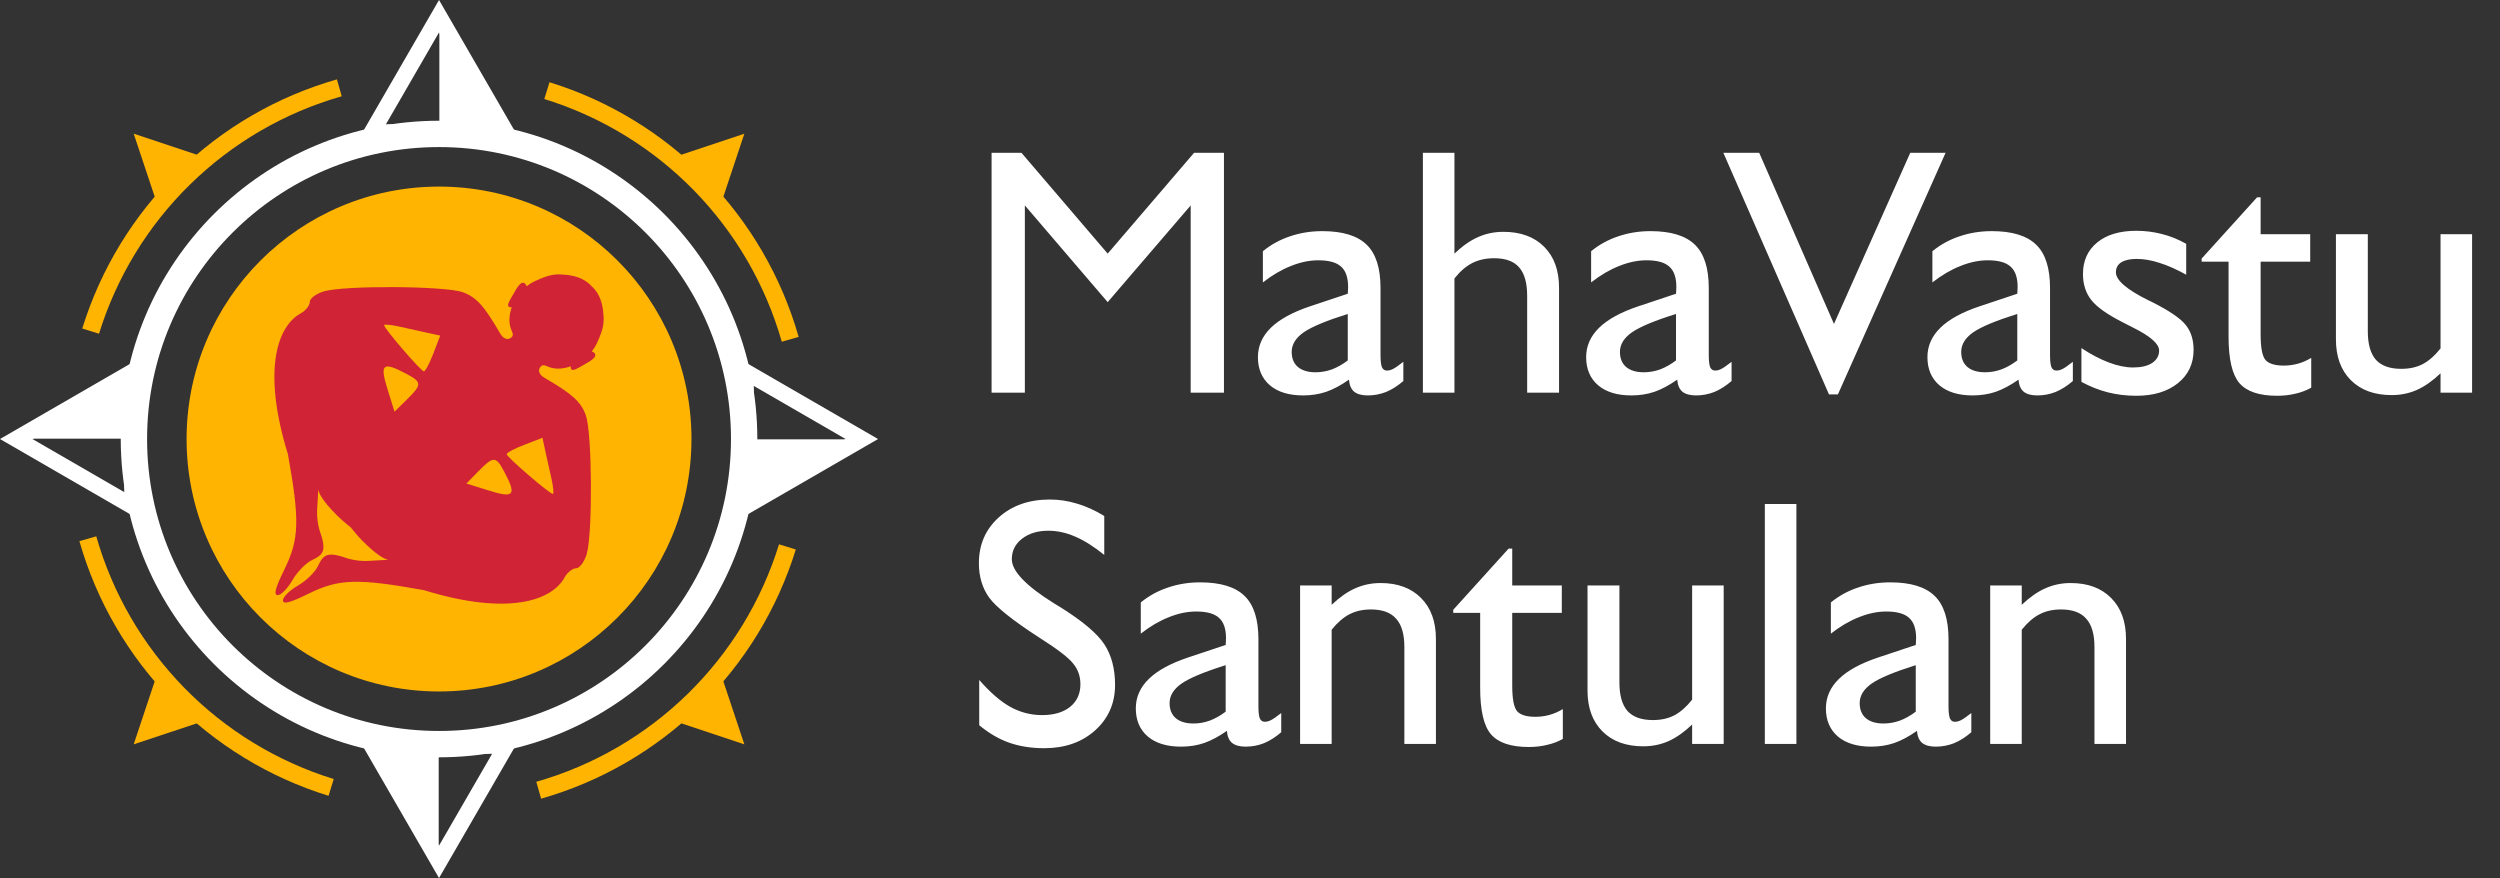<svg width="205" height="72" viewBox="0 0 205 72" fill="none" xmlns="http://www.w3.org/2000/svg">
<rect x="0" y="0" width="205" height="72" fill="#333333" stroke="none"/>
<circle cx="36.001" cy="36" r="25.02" stroke="white" stroke-width="2.16"/>
<path d="M30.493 10.854L36 1.33L41.506 10.854H30.493Z" stroke="white" stroke-width="1.331"/>
<path d="M36.027 1.335L38.702 6.678L40.708 10.685H36.027V1.335Z" fill="white"/>
<path d="M41.507 61.145L36 70.67L30.494 61.145L41.507 61.145Z" stroke="white" stroke-width="1.331"/>
<path d="M35.973 70.665L33.298 65.322L31.292 61.315L35.973 61.315L35.973 70.665Z" fill="white"/>
<path d="M61.145 30.493L70.67 36L61.145 41.506L61.145 30.493Z" stroke="white" stroke-width="1.331"/>
<path d="M70.664 36.027L65.322 38.702L61.315 40.708L61.315 36.027L70.664 36.027Z" fill="white"/>
<path d="M10.854 41.507L1.33 36L10.854 30.494L10.854 41.507Z" stroke="white" stroke-width="1.331"/>
<path d="M1.336 35.973L6.679 33.298L10.685 31.292L10.685 35.973L1.336 35.973Z" fill="white"/>
<path fill-rule="evenodd" clip-rule="evenodd" d="M26.941 65.257C22.067 63.75 17.646 61.051 14.079 57.404C10.511 53.758 7.91 49.279 6.51 44.374L7.894 43.978C9.229 48.654 11.708 52.922 15.108 56.397C18.508 59.873 22.722 62.445 27.366 63.881L26.941 65.257Z" fill="#FFB401"/>
<path d="M10.962 61.038L12.744 55.693L16.308 59.257L10.962 61.038Z" fill="#FFB401"/>
<path fill-rule="evenodd" clip-rule="evenodd" d="M6.744 26.941C8.251 22.067 10.95 17.646 14.597 14.079C18.243 10.511 22.722 7.909 27.627 6.509L28.023 7.894C23.347 9.228 19.079 11.708 15.604 15.108C12.128 18.508 9.556 22.721 8.12 27.366L6.744 26.941Z" fill="#FFB401"/>
<path d="M10.963 10.962L16.308 12.744L12.745 16.308L10.963 10.962Z" fill="#FFB401"/>
<path fill-rule="evenodd" clip-rule="evenodd" d="M45.059 6.743C49.933 8.25 54.353 10.949 57.921 14.596C61.489 18.242 64.09 22.721 65.49 27.626L64.106 28.021C62.771 23.346 60.292 19.078 56.892 15.603C53.492 12.127 49.278 9.555 44.634 8.119L45.059 6.743Z" fill="#FFB401"/>
<path d="M61.038 10.962L59.256 16.308L55.692 12.744L61.038 10.962Z" fill="#FFB401"/>
<path fill-rule="evenodd" clip-rule="evenodd" d="M65.256 45.059C63.749 49.933 61.05 54.354 57.403 57.922C53.757 61.489 49.278 64.091 44.373 65.491L43.977 64.106C48.653 62.772 52.921 60.292 56.396 56.892C59.872 53.492 62.444 49.279 63.88 44.634L65.256 45.059Z" fill="#FFB401"/>
<path d="M61.037 61.038L55.692 59.256L59.255 55.693L61.037 61.038Z" fill="#FFB401"/>
<circle cx="36" cy="36" r="20.7" fill="#FFB401"/>
<path fill-rule="evenodd" clip-rule="evenodd" d="M46.391 22.535C46.929 22.584 47.877 22.742 48.52 23.48C49.258 24.123 49.416 25.07 49.465 25.609C49.537 26.401 49.553 26.839 48.938 28.156C48.827 28.394 48.686 28.616 48.523 28.82C48.592 28.842 48.656 28.873 48.704 28.914C49.076 29.232 48.446 29.588 47.965 29.859C47.903 29.894 47.844 29.927 47.79 29.959C47.764 29.974 47.739 29.989 47.713 30.004C47.381 30.2 46.994 30.427 46.867 30.297C46.791 30.218 46.787 30.122 46.814 30.032C46.183 30.259 45.536 30.297 45.022 30.097C44.986 30.083 44.953 30.069 44.92 30.056L44.92 30.056C44.613 29.932 44.451 29.867 44.268 30.156C44.1 30.422 44.251 30.751 44.647 30.98C46.924 32.296 47.65 32.955 48.04 34.062C48.559 35.536 48.609 43.74 48.109 45.434C47.919 46.074 47.528 46.599 47.238 46.599C46.948 46.599 46.526 46.935 46.301 47.346C45.277 49.216 41.736 50.543 34.76 48.392C29.288 47.409 27.783 47.457 25.272 48.695C23.773 49.434 23.203 49.578 23.203 49.221C23.203 48.949 23.755 48.408 24.429 48.019C25.103 47.63 25.843 46.909 26.072 46.417C26.541 45.411 26.889 45.22 28.561 45.811C29.527 46.074 30.317 45.987 30.317 45.987L31.874 45.9C31.89 45.9 31.898 45.899 31.898 45.899L31.874 45.9C31.766 45.899 31.284 45.823 30.142 44.757C29.483 44.142 29.109 43.681 28.758 43.242C28.319 42.891 27.858 42.517 27.243 41.858C26.177 40.716 26.101 40.234 26.1 40.126L26.101 40.102C26.101 40.102 26.1 40.109 26.1 40.126L26.013 41.683C26.013 41.683 25.926 42.473 26.189 43.439C26.78 45.111 26.589 45.459 25.582 45.928C25.091 46.157 24.37 46.897 23.981 47.571C23.592 48.245 23.052 48.797 22.779 48.797C22.422 48.797 22.566 48.227 23.305 46.728C24.543 44.217 24.591 42.712 23.608 37.24C21.457 30.264 22.784 26.723 24.654 25.699C25.065 25.474 25.401 25.052 25.401 24.762C25.401 24.472 25.926 24.081 26.566 23.891C28.26 23.391 36.464 23.441 37.938 23.96C39.045 24.35 39.704 25.076 41.02 27.353C41.249 27.749 41.578 27.9 41.844 27.732C42.133 27.549 42.068 27.387 41.944 27.08C41.931 27.048 41.917 27.014 41.903 26.978C41.703 26.464 41.741 25.817 41.968 25.186C41.877 25.213 41.782 25.209 41.703 25.133C41.573 25.006 41.8 24.619 41.996 24.287C42.011 24.261 42.026 24.235 42.041 24.21C42.072 24.156 42.106 24.097 42.141 24.035C42.412 23.554 42.768 22.924 43.086 23.296C43.127 23.344 43.158 23.408 43.18 23.477C43.384 23.314 43.606 23.173 43.844 23.062C45.161 22.447 45.599 22.463 46.391 22.535ZM36.1 27.516L35.143 27.312C34.616 27.2 33.581 26.97 32.841 26.801C32.102 26.632 31.496 26.57 31.496 26.662C31.496 26.934 34.524 30.451 34.758 30.452C34.876 30.452 35.227 29.791 35.536 28.984L36.1 27.516ZM33.358 32.769C34.618 31.533 34.614 31.337 33.307 30.645C31.378 29.624 31.126 29.835 31.777 31.921L32.351 33.756L33.358 32.769ZM44.688 36.857L44.484 35.9L43.016 36.464C42.209 36.773 41.548 37.124 41.548 37.242C41.548 37.476 45.066 40.504 45.338 40.504C45.43 40.504 45.368 39.898 45.199 39.159C45.03 38.419 44.8 37.384 44.688 36.857ZM41.355 38.693C40.663 37.386 40.467 37.382 39.231 38.642L38.244 39.649L40.079 40.223C42.165 40.874 42.376 40.622 41.355 38.693Z" fill="#D12336"/>
<path d="M81.31 32.2V12.527H83.756L90.83 20.796L97.917 12.527H100.364V32.2H97.636V16.844L90.83 24.775L84.038 16.844V32.2H81.31ZM110.517 29.556V25.745C108.774 26.289 107.569 26.791 106.903 27.25C106.247 27.71 105.919 28.244 105.919 28.853C105.919 29.388 106.088 29.8 106.425 30.091C106.772 30.381 107.255 30.527 107.874 30.527C108.333 30.527 108.783 30.447 109.224 30.288C109.664 30.119 110.096 29.875 110.517 29.556ZM110.616 31.131C109.96 31.591 109.336 31.924 108.746 32.13C108.164 32.327 107.536 32.425 106.861 32.425C105.699 32.425 104.789 32.149 104.133 31.596C103.477 31.033 103.149 30.264 103.149 29.289C103.149 28.37 103.505 27.564 104.217 26.87C104.93 26.177 106.003 25.591 107.438 25.113L110.517 24.086C110.527 24.011 110.531 23.936 110.531 23.861C110.541 23.786 110.546 23.678 110.546 23.538C110.546 22.76 110.353 22.202 109.969 21.864C109.594 21.517 108.971 21.344 108.099 21.344C107.377 21.344 106.631 21.499 105.863 21.808C105.094 22.108 104.325 22.558 103.556 23.158V20.599C104.222 20.055 104.967 19.647 105.792 19.375C106.617 19.094 107.494 18.953 108.422 18.953C110.091 18.953 111.305 19.324 112.064 20.064C112.824 20.796 113.203 21.981 113.203 23.622V29.12C113.203 29.58 113.241 29.908 113.316 30.105C113.4 30.292 113.536 30.386 113.724 30.386C113.883 30.386 114.047 30.344 114.216 30.26C114.394 30.175 114.68 29.978 115.074 29.669V31.244C114.605 31.647 114.131 31.947 113.653 32.144C113.175 32.331 112.678 32.425 112.163 32.425C111.666 32.425 111.291 32.322 111.038 32.116C110.794 31.91 110.653 31.581 110.616 31.131ZM116.677 32.2V12.527H119.264V20.796C119.911 20.177 120.553 19.727 121.191 19.445C121.838 19.155 122.531 19.01 123.272 19.01C124.688 19.01 125.803 19.417 126.619 20.233C127.435 21.049 127.842 22.169 127.842 23.594V32.2H125.227V24.255C125.227 23.195 125.006 22.417 124.566 21.921C124.135 21.424 123.455 21.175 122.527 21.175C121.842 21.175 121.242 21.306 120.727 21.569C120.211 21.831 119.724 22.253 119.264 22.835V32.2H116.677ZM137.433 29.556V25.745C135.689 26.289 134.485 26.791 133.819 27.25C133.163 27.71 132.835 28.244 132.835 28.853C132.835 29.388 133.003 29.8 133.341 30.091C133.688 30.381 134.171 30.527 134.789 30.527C135.249 30.527 135.699 30.447 136.139 30.288C136.58 30.119 137.011 29.875 137.433 29.556ZM137.531 31.131C136.875 31.591 136.252 31.924 135.661 32.13C135.08 32.327 134.452 32.425 133.777 32.425C132.614 32.425 131.705 32.149 131.049 31.596C130.392 31.033 130.064 30.264 130.064 29.289C130.064 28.37 130.421 27.564 131.133 26.87C131.846 26.177 132.919 25.591 134.353 25.113L137.433 24.086C137.442 24.011 137.447 23.936 137.447 23.861C137.456 23.786 137.461 23.678 137.461 23.538C137.461 22.76 137.269 22.202 136.885 21.864C136.51 21.517 135.886 21.344 135.014 21.344C134.292 21.344 133.547 21.499 132.778 21.808C132.01 22.108 131.241 22.558 130.472 23.158V20.599C131.138 20.055 131.883 19.647 132.708 19.375C133.533 19.094 134.41 18.953 135.338 18.953C137.006 18.953 138.221 19.324 138.98 20.064C139.739 20.796 140.119 21.981 140.119 23.622V29.12C140.119 29.58 140.156 29.908 140.231 30.105C140.316 30.292 140.452 30.386 140.639 30.386C140.799 30.386 140.963 30.344 141.131 30.26C141.31 30.175 141.596 29.978 141.989 29.669V31.244C141.521 31.647 141.047 31.947 140.569 32.144C140.091 32.331 139.594 32.425 139.078 32.425C138.581 32.425 138.206 32.322 137.953 32.116C137.71 31.91 137.569 31.581 137.531 31.131ZM149.977 32.341L141.314 12.527H144.253L150.385 26.561L156.642 12.527H159.539L150.708 32.341H149.977ZM165.417 29.556V25.745C163.674 26.289 162.469 26.791 161.803 27.25C161.147 27.71 160.819 28.244 160.819 28.853C160.819 29.388 160.988 29.8 161.325 30.091C161.672 30.381 162.155 30.527 162.774 30.527C163.233 30.527 163.683 30.447 164.124 30.288C164.564 30.119 164.996 29.875 165.417 29.556ZM165.516 31.131C164.86 31.591 164.236 31.924 163.646 32.13C163.064 32.327 162.436 32.425 161.761 32.425C160.599 32.425 159.689 32.149 159.033 31.596C158.377 31.033 158.049 30.264 158.049 29.289C158.049 28.37 158.405 27.564 159.117 26.87C159.83 26.177 160.903 25.591 162.338 25.113L165.417 24.086C165.427 24.011 165.431 23.936 165.431 23.861C165.441 23.786 165.446 23.678 165.446 23.538C165.446 22.76 165.253 22.202 164.869 21.864C164.494 21.517 163.871 21.344 162.999 21.344C162.277 21.344 161.531 21.499 160.763 21.808C159.994 22.108 159.225 22.558 158.456 23.158V20.599C159.122 20.055 159.867 19.647 160.692 19.375C161.517 19.094 162.394 18.953 163.322 18.953C164.991 18.953 166.205 19.324 166.964 20.064C167.724 20.796 168.103 21.981 168.103 23.622V29.12C168.103 29.58 168.141 29.908 168.216 30.105C168.3 30.292 168.436 30.386 168.624 30.386C168.783 30.386 168.947 30.344 169.116 30.26C169.294 30.175 169.58 29.978 169.974 29.669V31.244C169.505 31.647 169.031 31.947 168.553 32.144C168.075 32.331 167.578 32.425 167.063 32.425C166.566 32.425 166.191 32.322 165.938 32.116C165.694 31.91 165.553 31.581 165.516 31.131ZM170.677 31.314V28.544C171.455 29.06 172.205 29.453 172.927 29.725C173.649 29.997 174.31 30.133 174.91 30.133C175.575 30.133 176.096 30.011 176.471 29.767C176.855 29.514 177.047 29.172 177.047 28.741C177.047 28.197 176.339 27.574 174.924 26.87C174.511 26.664 174.192 26.5 173.967 26.378C172.758 25.76 171.928 25.164 171.478 24.592C171.028 24.011 170.803 23.303 170.803 22.469C170.803 21.381 171.192 20.519 171.971 19.881C172.749 19.244 173.817 18.925 175.177 18.925C175.908 18.925 176.611 19.014 177.286 19.192C177.961 19.361 178.622 19.628 179.269 19.994V22.525C178.472 22.085 177.741 21.761 177.075 21.555C176.419 21.339 175.796 21.231 175.205 21.231C174.661 21.231 174.239 21.325 173.939 21.513C173.649 21.7 173.503 21.972 173.503 22.328C173.503 22.985 174.408 23.758 176.217 24.649L176.456 24.761C177.872 25.474 178.796 26.102 179.227 26.645C179.658 27.18 179.874 27.86 179.874 28.685C179.874 29.828 179.442 30.742 178.58 31.427C177.727 32.111 176.592 32.453 175.177 32.453C174.361 32.453 173.583 32.36 172.842 32.172C172.111 31.985 171.389 31.699 170.677 31.314ZM189.521 31.792C189.117 32.017 188.681 32.181 188.213 32.285C187.753 32.397 187.256 32.453 186.722 32.453C185.26 32.453 184.228 32.106 183.628 31.413C183.038 30.719 182.742 29.453 182.742 27.616V21.456H180.535V21.203L185.077 16.183H185.372V19.206H189.436V21.456H185.372V27.419C185.372 28.497 185.503 29.195 185.766 29.514C186.038 29.824 186.539 29.978 187.271 29.978C187.664 29.978 188.049 29.927 188.424 29.824C188.799 29.721 189.164 29.561 189.521 29.346V31.792ZM200.124 30.611C199.477 31.23 198.83 31.685 198.183 31.975C197.546 32.256 196.856 32.397 196.116 32.397C194.7 32.397 193.585 31.989 192.769 31.174C191.953 30.358 191.546 29.242 191.546 27.827V19.206H194.161V27.166C194.161 28.216 194.381 28.994 194.822 29.5C195.272 29.997 195.966 30.245 196.903 30.245C197.569 30.245 198.15 30.119 198.647 29.866C199.153 29.603 199.646 29.172 200.124 28.572V19.206H202.711V32.2H200.124V30.611Z" fill="white"/>
<path d="M80.297 59.467V55.755C81.188 56.777 82.036 57.513 82.842 57.962C83.658 58.413 84.525 58.638 85.444 58.638C86.419 58.638 87.188 58.413 87.75 57.962C88.313 57.503 88.594 56.884 88.594 56.106C88.594 55.469 88.402 54.911 88.017 54.433C87.642 53.945 86.738 53.247 85.303 52.337C83.081 50.903 81.685 49.792 81.113 49.005C80.55 48.217 80.269 47.28 80.269 46.192C80.269 44.664 80.808 43.413 81.886 42.438C82.974 41.453 84.371 40.961 86.077 40.961C86.836 40.961 87.581 41.073 88.313 41.298C89.053 41.514 89.799 41.852 90.549 42.311V45.503C89.686 44.809 88.889 44.308 88.158 43.998C87.427 43.68 86.695 43.52 85.964 43.52C85.083 43.52 84.361 43.741 83.799 44.181C83.246 44.612 82.969 45.17 82.969 45.855C82.969 46.83 84.127 48.039 86.442 49.483L86.864 49.736C88.749 50.908 89.981 51.944 90.563 52.844C91.144 53.734 91.435 54.841 91.435 56.163C91.435 57.663 90.891 58.905 89.803 59.889C88.716 60.864 87.324 61.352 85.627 61.352C84.567 61.352 83.611 61.202 82.758 60.902C81.905 60.602 81.085 60.123 80.297 59.467ZM100.505 58.356V54.545C98.761 55.089 97.556 55.591 96.891 56.05C96.235 56.509 95.906 57.044 95.906 57.653C95.906 58.188 96.075 58.6 96.413 58.891C96.76 59.181 97.242 59.327 97.861 59.327C98.32 59.327 98.77 59.247 99.211 59.087C99.652 58.919 100.083 58.675 100.505 58.356ZM100.603 59.931C99.947 60.391 99.324 60.723 98.733 60.93C98.152 61.127 97.524 61.225 96.849 61.225C95.686 61.225 94.777 60.948 94.121 60.395C93.464 59.833 93.136 59.064 93.136 58.089C93.136 57.17 93.492 56.364 94.205 55.67C94.917 54.977 95.991 54.391 97.425 53.913L100.505 52.886C100.514 52.811 100.519 52.736 100.519 52.661C100.528 52.586 100.533 52.478 100.533 52.337C100.533 51.559 100.341 51.002 99.957 50.664C99.582 50.317 98.958 50.144 98.086 50.144C97.364 50.144 96.619 50.298 95.85 50.608C95.082 50.908 94.313 51.358 93.544 51.958V49.398C94.21 48.855 94.955 48.447 95.78 48.175C96.605 47.894 97.481 47.753 98.41 47.753C100.078 47.753 101.292 48.123 102.052 48.864C102.811 49.595 103.191 50.781 103.191 52.422V57.92C103.191 58.38 103.228 58.708 103.303 58.905C103.388 59.092 103.524 59.186 103.711 59.186C103.871 59.186 104.035 59.144 104.203 59.059C104.381 58.975 104.667 58.778 105.061 58.469V60.044C104.592 60.447 104.119 60.747 103.641 60.944C103.163 61.131 102.666 61.225 102.15 61.225C101.653 61.225 101.278 61.122 101.025 60.916C100.781 60.709 100.641 60.381 100.603 59.931ZM106.608 61V48.006H109.196V49.595C109.842 48.977 110.485 48.527 111.122 48.245C111.769 47.955 112.463 47.809 113.203 47.809C114.61 47.809 115.716 48.217 116.522 49.033C117.338 49.848 117.746 50.969 117.746 52.394V61H115.158V53.055C115.158 52.005 114.933 51.231 114.483 50.734C114.042 50.228 113.353 49.975 112.416 49.975C111.75 49.975 111.164 50.106 110.658 50.369C110.161 50.622 109.674 51.044 109.196 51.634V61H106.608ZM128.152 60.592C127.749 60.817 127.313 60.981 126.844 61.084C126.385 61.197 125.888 61.253 125.353 61.253C123.891 61.253 122.86 60.906 122.26 60.212C121.669 59.519 121.374 58.253 121.374 56.416V50.256H119.166V50.003L123.708 44.983H124.003V48.006H128.067V50.256H124.003V56.219C124.003 57.297 124.135 57.995 124.397 58.314C124.669 58.623 125.171 58.778 125.902 58.778C126.296 58.778 126.68 58.727 127.055 58.623C127.43 58.52 127.796 58.361 128.152 58.145V60.592ZM138.755 59.411C138.108 60.03 137.461 60.484 136.814 60.775C136.177 61.056 135.488 61.197 134.747 61.197C133.331 61.197 132.216 60.789 131.4 59.973C130.585 59.158 130.177 58.042 130.177 56.627V48.006H132.792V55.966C132.792 57.016 133.013 57.794 133.453 58.3C133.903 58.797 134.597 59.045 135.535 59.045C136.2 59.045 136.781 58.919 137.278 58.666C137.785 58.403 138.277 57.972 138.755 57.372V48.006H141.342V61H138.755V59.411ZM144.717 61V41.327H147.305V61H144.717ZM157.092 58.356V54.545C155.349 55.089 154.144 55.591 153.478 56.05C152.822 56.509 152.494 57.044 152.494 57.653C152.494 58.188 152.663 58.6 153 58.891C153.347 59.181 153.83 59.327 154.449 59.327C154.908 59.327 155.358 59.247 155.799 59.087C156.239 58.919 156.671 58.675 157.092 58.356ZM157.191 59.931C156.535 60.391 155.911 60.723 155.321 60.93C154.739 61.127 154.111 61.225 153.436 61.225C152.274 61.225 151.364 60.948 150.708 60.395C150.052 59.833 149.724 59.064 149.724 58.089C149.724 57.17 150.08 56.364 150.792 55.67C151.505 54.977 152.578 54.391 154.013 53.913L157.092 52.886C157.102 52.811 157.106 52.736 157.106 52.661C157.116 52.586 157.121 52.478 157.121 52.337C157.121 51.559 156.928 51.002 156.544 50.664C156.169 50.317 155.546 50.144 154.674 50.144C153.952 50.144 153.206 50.298 152.438 50.608C151.669 50.908 150.9 51.358 150.131 51.958V49.398C150.797 48.855 151.542 48.447 152.367 48.175C153.192 47.894 154.069 47.753 154.997 47.753C156.666 47.753 157.88 48.123 158.639 48.864C159.399 49.595 159.778 50.781 159.778 52.422V57.92C159.778 58.38 159.816 58.708 159.891 58.905C159.975 59.092 160.111 59.186 160.299 59.186C160.458 59.186 160.622 59.144 160.791 59.059C160.969 58.975 161.255 58.778 161.649 58.469V60.044C161.18 60.447 160.706 60.747 160.228 60.944C159.75 61.131 159.253 61.225 158.738 61.225C158.241 61.225 157.866 61.122 157.613 60.916C157.369 60.709 157.228 60.381 157.191 59.931ZM163.196 61V48.006H165.783V49.595C166.43 48.977 167.072 48.527 167.71 48.245C168.356 47.955 169.05 47.809 169.791 47.809C171.197 47.809 172.303 48.217 173.11 49.033C173.925 49.848 174.333 50.969 174.333 52.394V61H171.746V53.055C171.746 52.005 171.521 51.231 171.071 50.734C170.63 50.228 169.941 49.975 169.003 49.975C168.338 49.975 167.752 50.106 167.246 50.369C166.749 50.622 166.261 51.044 165.783 51.634V61H163.196Z" fill="white"/>
</svg>
